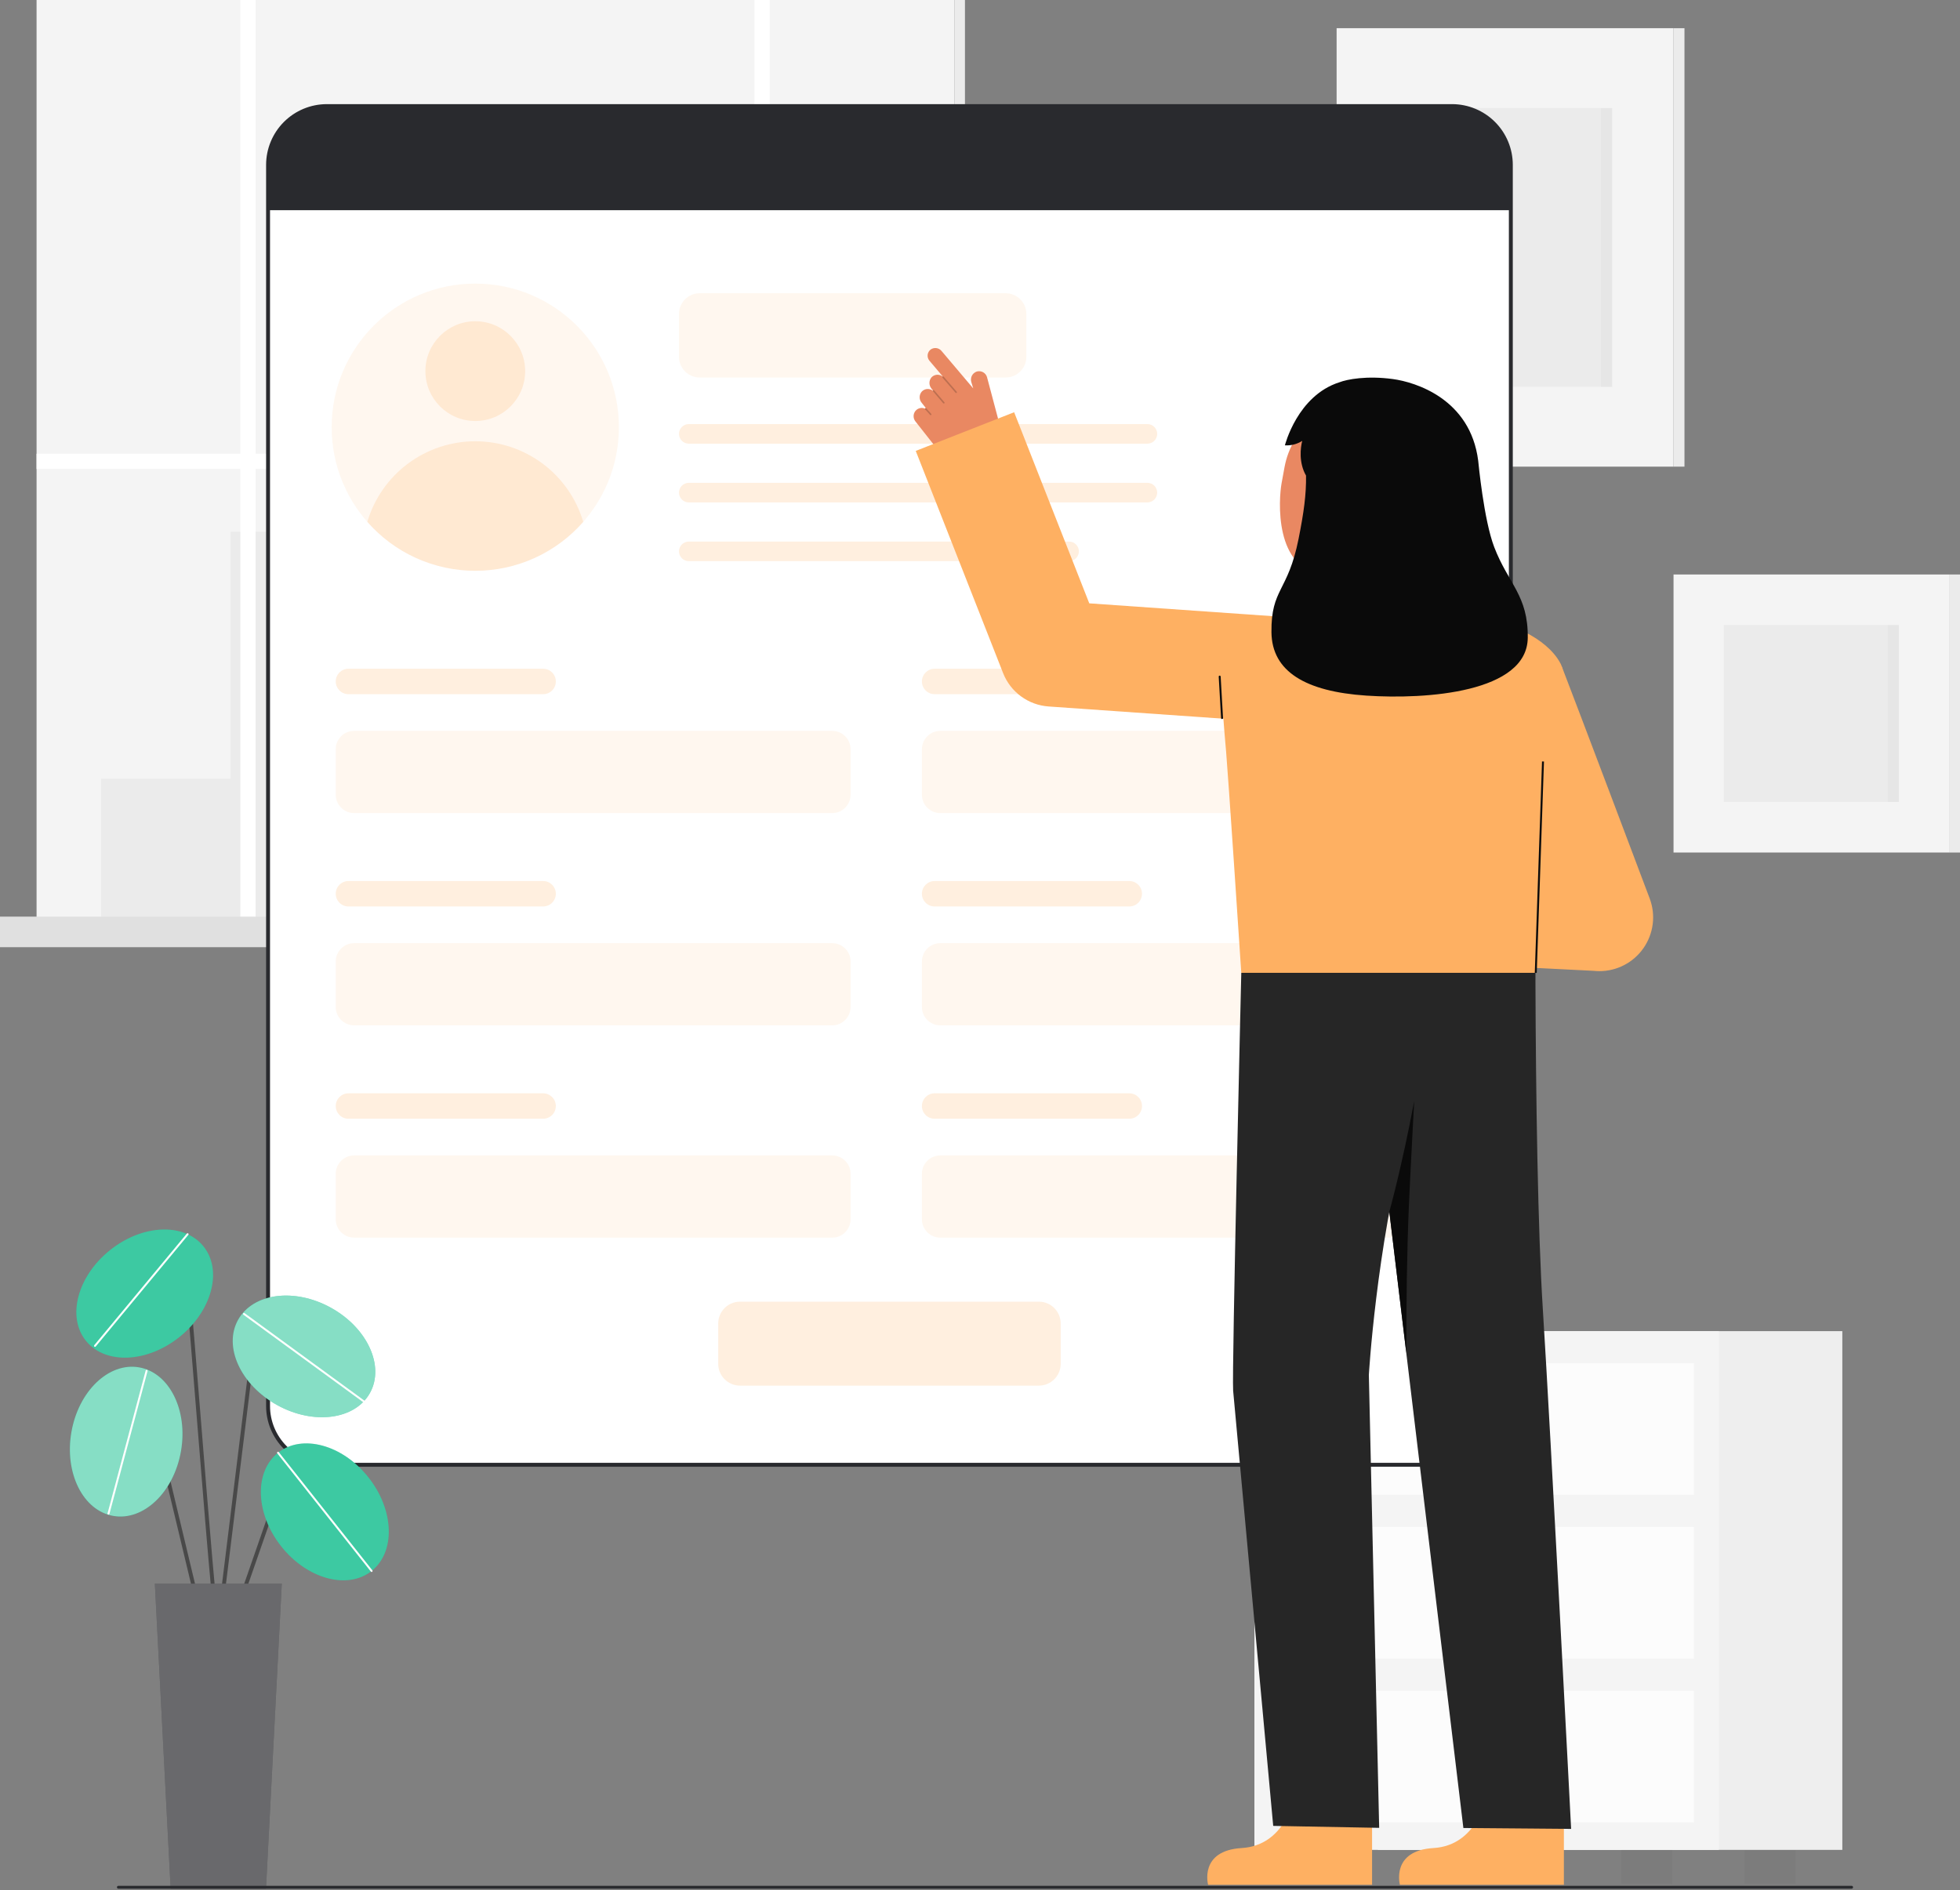 <svg width="646" height="623" viewBox="0 0 646 623" fill="none" xmlns="http://www.w3.org/2000/svg">
<rect x="0" y="0" width="646" height="623" fill="#808080" stroke="none"/>
<g clip-path="url(#clip0_390_2148)">
<path d="M551.583 9.288H440.54V153.823H551.583V9.288Z" fill="#F4F4F4"/>
<path d="M551.582 153.824H555.185V9.289H551.582V153.824Z" fill="#F4F4F4"/>
<path opacity="0.05" d="M551.582 153.824H555.185V9.289H551.582V153.824Z" fill="#292A2E"/>
<path opacity="0.05" d="M531.355 35.617H460.768V127.495H531.355V35.617Z" fill="#292A2E"/>
<path opacity="0.03" d="M531.354 35.617H527.676V127.495H531.354V35.617Z" fill="#292A2E"/>
<path d="M642.398 189.367H551.583V281.016H642.398V189.367Z" fill="#F4F4F4"/>
<path opacity="0.05" d="M625.855 206.062H568.126V264.321H625.855V206.062Z" fill="#292A2E"/>
<path d="M642.398 281.016H646V189.367H642.398V281.016Z" fill="#F4F4F4"/>
<path opacity="0.05" d="M642.398 281.016H646V189.367H642.398V281.016Z" fill="#292A2E"/>
<path opacity="0.03" d="M625.854 206.062H622.176V264.321H625.854V206.062Z" fill="#292A2E"/>
<path d="M314.572 0H12.052V302.52H314.572V0Z" fill="#F4F4F4"/>
<path d="M318.04 0H314.572V302.52H318.04V0Z" fill="#F4F4F4"/>
<path opacity="0.05" d="M318.04 0H314.572V302.52H318.04V0Z" fill="#292A2E"/>
<path opacity="0.05" d="M241.284 208.462V129.312H176.449V175.296H76.02V256.717H33.336V302.521H76.02H84.243H300.019V208.462H241.284Z" fill="#292A2E"/>
<path opacity="0.34" d="M231.986 137.906H184.772V146.5H231.986V137.906Z" fill="#FFFFFA"/>
<path opacity="0.34" d="M231.986 155.715H184.772V164.309H231.986V155.715Z" fill="#FFFFFA"/>
<path opacity="0.34" d="M231.986 173.522H184.772V182.116H231.986V173.522Z" fill="#FFFFFA"/>
<path opacity="0.34" d="M291.647 216.804H282.945V225.397H291.647V216.804Z" fill="#FFFFFA"/>
<path opacity="0.34" d="M291.647 234.612H282.945V243.206H291.647V234.612Z" fill="#FFFFFA"/>
<path opacity="0.34" d="M291.647 252.42H282.945V261.014H291.647V252.42Z" fill="#FFFFFA"/>
<path opacity="0.34" d="M275.549 216.804H266.847V225.397H275.549V216.804Z" fill="#FFFFFA"/>
<path opacity="0.34" d="M275.549 234.612H266.847V243.206H275.549V234.612Z" fill="#FFFFFA"/>
<path opacity="0.34" d="M275.549 252.42H266.847V261.014H275.549V252.42Z" fill="#FFFFFA"/>
<path opacity="0.34" d="M259.885 216.804H251.183V225.397H259.885V216.804Z" fill="#FFFFFA"/>
<path opacity="0.34" d="M259.885 234.612H251.183V243.206H259.885V234.612Z" fill="#FFFFFA"/>
<path opacity="0.34" d="M259.885 252.42H251.183V261.014H259.885V252.42Z" fill="#FFFFFA"/>
<path d="M314.572 149.563H253.7V0H248.666V149.563H84.244V0H79.209V149.563H12.052V154.598H79.209V302.52H84.244V154.598H248.666V302.52H253.7V154.598H314.572V149.563Z" fill="white"/>
<path d="M326.623 302.155H0V312.216H326.623V302.155Z" fill="#F4F4F4"/>
<path opacity="0.1" d="M326.623 302.155H0V312.216H326.623V302.155Z" fill="#292A2E"/>
<path opacity="0.1" d="M331.339 302.155H326.623V312.216H331.339V302.155Z" fill="#292A2E"/>
<path opacity="0.1" d="M331.339 302.155H326.623V312.216H331.339V302.155Z" fill="#292A2E"/>
<path opacity="0.05" d="M486.314 609.777H469.51V621H486.314V609.777Z" fill="#292A2E"/>
<path opacity="0.05" d="M591.808 609.777H575.003V621H591.808V609.777Z" fill="#292A2E"/>
<path d="M607.212 438.788H454.105V609.777H607.212V438.788Z" fill="#F4F4F4"/>
<path opacity="0.03" d="M607.212 438.788H454.105V609.777H607.212V438.788Z" fill="#292A2E"/>
<path d="M566.55 438.788H413.443V609.777H566.55V438.788Z" fill="#F4F4F4"/>
<path opacity="0.05" d="M445.652 609.777H428.848V621H445.652V609.777Z" fill="#292A2E"/>
<path opacity="0.05" d="M551.146 609.777H534.341V621H551.146V609.777Z" fill="#292A2E"/>
<path opacity="0.7" d="M558.312 449.36H421.68V492.728H558.312V449.36Z" fill="white"/>
<path opacity="0.7" d="M558.312 503.343H421.68V546.71H558.312V503.343Z" fill="white"/>
<path opacity="0.7" d="M558.312 557.324H421.68V600.692H558.312V557.324Z" fill="white"/>
<path opacity="0.05" d="M489.996 477.112C493.348 477.112 496.065 474.395 496.065 471.044C496.065 467.693 493.348 464.976 489.996 464.976C486.645 464.976 483.928 467.693 483.928 471.044C483.928 474.395 486.645 477.112 489.996 477.112Z" fill="#292A2E"/>
<path opacity="0.05" d="M489.996 531.095C493.348 531.095 496.065 528.378 496.065 525.026C496.065 521.675 493.348 518.958 489.996 518.958C486.645 518.958 483.928 521.675 483.928 525.026C483.928 528.378 486.645 531.095 489.996 531.095Z" fill="#292A2E"/>
<path opacity="0.05" d="M489.996 585.077C493.348 585.077 496.065 582.36 496.065 579.009C496.065 575.657 493.348 572.94 489.996 572.94C486.645 572.94 483.928 575.657 483.928 579.009C483.928 582.36 486.645 585.077 489.996 585.077Z" fill="#292A2E"/>
<path d="M478.965 35.519H108.081C97.388 35.519 88.72 44.187 88.72 54.88V464.026C88.72 474.719 97.388 483.387 108.081 483.387H478.965C489.658 483.387 498.326 474.719 498.326 464.026V54.88C498.326 44.187 489.658 35.519 478.965 35.519Z" fill="white"/>
<path d="M478.599 483.485H107.711C102.407 483.479 97.322 481.369 93.572 477.619C89.821 473.868 87.711 468.783 87.705 463.479V54.333C87.711 49.028 89.821 43.943 93.572 40.193C97.322 36.442 102.407 34.332 107.711 34.326H478.599C483.903 34.332 488.988 36.442 492.739 40.193C496.489 43.943 498.599 49.028 498.605 54.333V463.479C498.599 468.783 496.489 473.868 492.739 477.619C488.988 481.37 483.903 483.479 478.599 483.485ZM107.711 35.617C102.75 35.623 97.993 37.596 94.484 41.105C90.975 44.614 89.002 49.371 88.996 54.333V463.479C89.001 468.441 90.975 473.198 94.484 476.707C97.992 480.215 102.749 482.189 107.711 482.195H478.599C483.561 482.189 488.318 480.215 491.826 476.707C495.335 473.198 497.309 468.441 497.314 463.479V54.333C497.308 49.371 495.335 44.614 491.826 41.105C488.318 37.596 483.561 35.623 478.599 35.617H107.711Z" fill="#292A2E"/>
<path d="M497.959 54.33V69.294H88.355V54.33C88.355 49.195 90.394 44.27 94.025 40.639C97.656 37.009 102.581 34.969 107.715 34.969H478.598C483.732 34.969 488.657 37.009 492.288 40.639C495.919 44.27 497.959 49.195 497.959 54.33Z" fill="#292A2E"/>
<path opacity="0.1" d="M156.65 188.149C182.792 188.149 203.984 166.957 203.984 140.815C203.984 114.673 182.792 93.481 156.65 93.481C130.508 93.481 109.315 114.673 109.315 140.815C109.315 166.957 130.508 188.149 156.65 188.149Z" fill="#FEB062"/>
<path opacity="0.2" d="M156.65 138.778C165.73 138.778 173.09 131.417 173.09 122.337C173.09 113.257 165.73 105.896 156.65 105.896C147.57 105.896 140.209 113.257 140.209 122.337C140.209 131.417 147.57 138.778 156.65 138.778Z" fill="#FEB062"/>
<path opacity="0.2" d="M192.235 172.028C187.792 177.093 182.319 181.152 176.182 183.932C170.045 186.712 163.385 188.15 156.648 188.149C149.91 188.149 143.25 186.71 137.114 183.928C130.977 181.147 125.505 177.088 121.063 172.022C123.339 164.349 128.033 157.617 134.446 152.83C140.86 148.043 148.649 145.457 156.651 145.458C164.654 145.459 172.443 148.046 178.855 152.834C185.267 157.622 189.961 164.355 192.235 172.028Z" fill="#FEB062"/>
<path opacity="0.2" d="M179.008 220.44H114.85C112.534 220.44 110.657 222.317 110.657 224.633C110.657 226.948 112.534 228.825 114.85 228.825H179.008C181.323 228.825 183.2 226.948 183.2 224.633C183.2 222.317 181.323 220.44 179.008 220.44Z" fill="#FEB062"/>
<path opacity="0.1" d="M331.456 96.659H230.61C226.845 96.659 223.792 99.712 223.792 103.477V117.619C223.792 121.385 226.845 124.438 230.61 124.438H331.456C335.222 124.438 338.274 121.385 338.274 117.619V103.477C338.274 99.712 335.222 96.659 331.456 96.659Z" fill="#FEB062"/>
<path opacity="0.2" d="M378.173 139.795H227.019C225.237 139.795 223.792 141.24 223.792 143.022C223.792 144.804 225.237 146.249 227.019 146.249H378.173C379.956 146.249 381.4 144.804 381.4 143.022C381.4 141.24 379.956 139.795 378.173 139.795Z" fill="#FEB062"/>
<path opacity="0.2" d="M378.173 159.156H227.019C225.237 159.156 223.792 160.601 223.792 162.383C223.792 164.165 225.237 165.61 227.019 165.61H378.173C379.956 165.61 381.4 164.165 381.4 162.383C381.4 160.601 379.956 159.156 378.173 159.156Z" fill="#FEB062"/>
<path opacity="0.2" d="M352.359 178.518H227.019C225.237 178.518 223.792 179.962 223.792 181.744C223.792 183.527 225.237 184.971 227.019 184.971H352.359C354.141 184.971 355.586 183.527 355.586 181.744C355.586 179.962 354.141 178.518 352.359 178.518Z" fill="#FEB062"/>
<path opacity="0.1" d="M274.288 240.919H116.718C113.371 240.919 110.657 243.632 110.657 246.98V261.953C110.657 265.301 113.371 268.014 116.718 268.014H274.288C277.635 268.014 280.349 265.301 280.349 261.953V246.98C280.349 243.632 277.635 240.919 274.288 240.919Z" fill="#FEB062"/>
<path opacity="0.2" d="M372.202 220.44H308.044C305.729 220.44 303.852 222.317 303.852 224.633C303.852 226.948 305.729 228.825 308.044 228.825H372.202C374.518 228.825 376.395 226.948 376.395 224.633C376.395 222.317 374.518 220.44 372.202 220.44Z" fill="#FEB062"/>
<path opacity="0.1" d="M467.482 240.919H309.912C306.565 240.919 303.852 243.632 303.852 246.98V261.953C303.852 265.301 306.565 268.014 309.912 268.014H467.482C470.83 268.014 473.543 265.301 473.543 261.953V246.98C473.543 243.632 470.83 240.919 467.482 240.919Z" fill="#FEB062"/>
<path opacity="0.2" d="M179.008 290.415H114.85C112.534 290.415 110.657 292.292 110.657 294.607C110.657 296.923 112.534 298.8 114.85 298.8H179.008C181.323 298.8 183.2 296.923 183.2 294.607C183.2 292.292 181.323 290.415 179.008 290.415Z" fill="#FEB062"/>
<path opacity="0.1" d="M274.288 310.894H116.718C113.371 310.894 110.657 313.607 110.657 316.954V331.928C110.657 335.275 113.371 337.989 116.718 337.989H274.288C277.635 337.989 280.349 335.275 280.349 331.928V316.954C280.349 313.607 277.635 310.894 274.288 310.894Z" fill="#FEB062"/>
<path opacity="0.2" d="M372.202 290.415H308.044C305.729 290.415 303.852 292.292 303.852 294.607C303.852 296.923 305.729 298.8 308.044 298.8H372.202C374.518 298.8 376.395 296.923 376.395 294.607C376.395 292.292 374.518 290.415 372.202 290.415Z" fill="#FEB062"/>
<path opacity="0.1" d="M467.482 310.894H309.912C306.565 310.894 303.852 313.607 303.852 316.954V331.928C303.852 335.275 306.565 337.989 309.912 337.989H467.482C470.83 337.989 473.543 335.275 473.543 331.928V316.954C473.543 313.607 470.83 310.894 467.482 310.894Z" fill="#FEB062"/>
<path opacity="0.2" d="M179.008 360.39H114.85C112.534 360.39 110.657 362.267 110.657 364.582C110.657 366.897 112.534 368.774 114.85 368.774H179.008C181.323 368.774 183.2 366.897 183.2 364.582C183.2 362.267 181.323 360.39 179.008 360.39Z" fill="#FEB062"/>
<path opacity="0.1" d="M274.288 380.868H116.718C113.371 380.868 110.657 383.582 110.657 386.929V401.903C110.657 405.25 113.371 407.963 116.718 407.963H274.288C277.635 407.963 280.349 405.25 280.349 401.903V386.929C280.349 383.582 277.635 380.868 274.288 380.868Z" fill="#FEB062"/>
<path opacity="0.2" d="M372.202 360.39H308.044C305.729 360.39 303.852 362.267 303.852 364.582C303.852 366.897 305.729 368.774 308.044 368.774H372.202C374.518 368.774 376.395 366.897 376.395 364.582C376.395 362.267 374.518 360.39 372.202 360.39Z" fill="#FEB062"/>
<path opacity="0.1" d="M467.482 380.868H309.912C306.565 380.868 303.852 383.582 303.852 386.929V401.903C303.852 405.25 306.565 407.963 309.912 407.963H467.482C470.83 407.963 473.543 405.25 473.543 401.903V386.929C473.543 383.582 470.83 380.868 467.482 380.868Z" fill="#FEB062"/>
<path opacity="0.2" d="M342.402 429.074H243.911C239.937 429.074 236.715 432.296 236.715 436.27V449.554C236.715 453.528 239.937 456.75 243.911 456.75H342.402C346.376 456.75 349.598 453.528 349.598 449.554V436.27C349.598 432.296 346.376 429.074 342.402 429.074Z" fill="#FEB062"/>
<path d="M71.958 537.936C71.874 537.936 71.79 537.919 71.711 537.887C71.633 537.854 71.562 537.807 71.502 537.747C70.593 536.838 69.11 520.155 65.118 470.485C63.485 450.161 61.942 430.964 60.816 419.297C60.736 418.464 60.412 418.367 60.306 418.335C58.764 417.87 54.077 421.566 51.46 424.804C51.353 424.937 51.197 425.022 51.026 425.04C50.856 425.058 50.685 425.007 50.552 424.9C50.419 424.792 50.334 424.636 50.316 424.466C50.298 424.295 50.348 424.125 50.456 423.992C52.187 421.852 57.827 416.241 60.677 417.099C61.252 417.272 61.968 417.772 62.097 419.173C63.225 430.85 64.768 450.052 66.402 470.381C68.828 500.565 71.576 534.761 72.479 536.914C72.548 537.011 72.59 537.124 72.599 537.243C72.607 537.361 72.583 537.479 72.529 537.585C72.475 537.691 72.393 537.779 72.291 537.841C72.19 537.903 72.074 537.936 71.955 537.936H71.958Z" fill="#494949"/>
<path d="M59.158 440.706C69.867 432.122 73.416 418.761 67.085 410.863C60.755 402.966 46.941 403.522 36.232 412.106C25.523 420.691 21.974 434.052 28.304 441.949C34.635 449.847 48.449 449.291 59.158 440.706Z" fill="#0CBC8B"/>
<path opacity="0.2" d="M59.158 440.706C69.867 432.122 73.416 418.761 67.085 410.863C60.755 402.966 46.941 403.522 36.232 412.106C25.523 420.691 21.974 434.052 28.304 441.949C34.635 449.847 48.449 449.291 59.158 440.706Z" fill="white"/>
<path d="M31.306 443.957C31.245 443.957 31.185 443.939 31.133 443.906C31.081 443.874 31.04 443.827 31.014 443.771C30.988 443.716 30.978 443.654 30.986 443.593C30.994 443.533 31.018 443.475 31.058 443.428L61.578 406.624C61.605 406.591 61.638 406.564 61.675 406.544C61.713 406.524 61.754 406.512 61.796 406.508C61.838 406.504 61.881 406.509 61.922 406.521C61.962 406.534 62 406.554 62.032 406.581C62.065 406.608 62.092 406.642 62.112 406.679C62.132 406.717 62.144 406.758 62.148 406.8C62.151 406.842 62.147 406.885 62.135 406.925C62.122 406.966 62.102 407.003 62.075 407.036L31.555 443.84C31.524 443.876 31.486 443.906 31.443 443.926C31.4 443.946 31.354 443.957 31.306 443.957Z" fill="white"/>
<path d="M78.614 530.046C78.542 530.047 78.47 530.034 78.402 530.01C78.24 529.953 78.108 529.835 78.033 529.681C77.959 529.527 77.948 529.35 78.005 529.188L89.469 496.219C89.806 495.25 90.382 494.382 91.142 493.693C91.902 493.004 92.823 492.517 93.82 492.277C94.817 492.036 95.859 492.049 96.849 492.315C97.84 492.582 98.748 493.092 99.49 493.8L105.551 499.59C105.675 499.708 105.747 499.871 105.751 500.042C105.755 500.213 105.691 500.379 105.572 500.503C105.454 500.626 105.291 500.698 105.12 500.702C104.949 500.706 104.783 500.642 104.66 500.524L98.599 494.733C98.013 494.174 97.296 493.771 96.514 493.561C95.732 493.351 94.909 493.341 94.122 493.531C93.335 493.721 92.608 494.105 92.008 494.649C91.408 495.193 90.954 495.878 90.687 496.643L79.224 529.613C79.18 529.739 79.097 529.849 78.988 529.927C78.879 530.005 78.748 530.047 78.614 530.046Z" fill="#494949"/>
<path d="M122.483 517.842C130.42 511.56 129.948 497.743 121.43 486.982C112.911 476.22 99.572 472.589 91.636 478.871C83.699 485.153 84.171 498.969 92.689 509.731C101.208 520.492 114.547 524.124 122.483 517.842Z" fill="#0CBC8B"/>
<path d="M66.75 535.833C66.605 535.833 66.464 535.784 66.35 535.694C66.236 535.605 66.156 535.479 66.122 535.338L46.883 454.896C46.752 454.348 46.471 453.847 46.074 453.448C45.675 453.048 45.175 452.767 44.627 452.633C44.08 452.5 43.506 452.52 42.969 452.692C42.432 452.863 41.953 453.179 41.584 453.606L35.653 460.459C35.598 460.526 35.531 460.581 35.454 460.621C35.378 460.661 35.294 460.686 35.209 460.693C35.123 460.7 35.036 460.691 34.954 460.664C34.872 460.637 34.796 460.595 34.731 460.538C34.666 460.482 34.612 460.413 34.574 460.335C34.536 460.258 34.514 460.174 34.509 460.088C34.504 460.002 34.516 459.915 34.545 459.834C34.574 459.753 34.619 459.678 34.677 459.615L40.607 452.762C41.131 452.155 41.812 451.706 42.576 451.462C43.339 451.218 44.155 451.189 44.934 451.379C45.712 451.568 46.423 451.969 46.989 452.537C47.554 453.104 47.952 453.817 48.139 454.596L67.377 535.038C67.417 535.204 67.389 535.38 67.299 535.526C67.21 535.672 67.066 535.776 66.899 535.816C66.85 535.827 66.8 535.833 66.75 535.833Z" fill="#494949"/>
<path d="M59.651 478.33C61.989 464.806 55.8 452.445 45.826 450.72C35.852 448.995 25.871 458.56 23.532 472.085C21.194 485.609 27.383 497.97 37.357 499.695C47.331 501.42 57.312 491.855 59.651 478.33Z" fill="#0CBC8B"/>
<path d="M71.959 537.936C71.932 537.936 71.906 537.935 71.879 537.932C71.795 537.922 71.714 537.895 71.64 537.853C71.566 537.811 71.501 537.755 71.449 537.689C71.397 537.622 71.359 537.545 71.336 537.464C71.313 537.382 71.307 537.296 71.317 537.212L83.603 437.466C83.737 436.379 84.181 435.354 84.884 434.515C85.586 433.675 86.516 433.056 87.562 432.732C88.608 432.408 89.725 432.393 90.779 432.689C91.833 432.984 92.779 433.578 93.504 434.399L107.546 450.303C107.602 450.366 107.645 450.44 107.672 450.52C107.7 450.601 107.711 450.685 107.706 450.77C107.701 450.855 107.679 450.937 107.642 451.014C107.604 451.09 107.552 451.158 107.489 451.214C107.425 451.27 107.351 451.313 107.271 451.341C107.191 451.368 107.106 451.38 107.021 451.374C106.937 451.369 106.854 451.347 106.778 451.31C106.702 451.273 106.634 451.221 106.578 451.157L92.536 435.253C91.976 434.619 91.244 434.16 90.43 433.931C89.615 433.703 88.752 433.714 87.943 433.965C87.135 434.215 86.416 434.694 85.874 435.343C85.331 435.992 84.987 436.784 84.884 437.624L72.598 537.37C72.579 537.526 72.504 537.67 72.386 537.774C72.268 537.878 72.116 537.936 71.959 537.936Z" fill="#494949"/>
<path d="M121.946 459.139C126.845 450.282 121.081 437.717 109.071 431.074C97.061 424.43 83.353 426.225 78.454 435.082C73.555 443.939 79.319 456.505 91.329 463.148C103.339 469.791 117.047 467.997 121.946 459.139Z" fill="#0CBC8B"/>
<path opacity="0.2" d="M122.483 517.842C130.42 511.56 129.948 497.743 121.43 486.982C112.911 476.22 99.572 472.589 91.636 478.871C83.699 485.153 84.171 498.969 92.689 509.731C101.208 520.492 114.547 524.124 122.483 517.842Z" fill="white"/>
<path opacity="0.5" d="M59.651 478.33C61.989 464.806 55.8 452.445 45.826 450.72C35.852 448.995 25.871 458.56 23.532 472.085C21.194 485.609 27.383 497.97 37.357 499.695C47.331 501.42 57.312 491.855 59.651 478.33Z" fill="white"/>
<path opacity="0.5" d="M121.946 459.139C126.845 450.282 121.081 437.717 109.071 431.074C97.061 424.43 83.353 426.225 78.454 435.082C73.555 443.939 79.319 456.505 91.329 463.148C103.339 469.791 117.047 467.997 121.946 459.139Z" fill="white"/>
<path d="M87.671 622.57H56.244L51.036 522.02H92.879L87.671 622.57Z" fill="#292A2E"/>
<path opacity="0.3" d="M87.671 622.57H56.244L51.036 522.02H92.879L87.671 622.57Z" fill="white"/>
<path d="M122.485 518.166C122.436 518.166 122.388 518.155 122.344 518.133C122.3 518.112 122.262 518.081 122.232 518.043L91.383 479.072C91.357 479.039 91.337 479.001 91.326 478.96C91.314 478.919 91.311 478.876 91.316 478.834C91.32 478.792 91.334 478.752 91.354 478.714C91.375 478.677 91.403 478.645 91.436 478.619C91.469 478.592 91.507 478.573 91.548 478.561C91.589 478.55 91.631 478.546 91.673 478.551C91.716 478.556 91.756 478.569 91.793 478.59C91.83 478.61 91.863 478.638 91.889 478.671L122.738 517.642C122.775 517.69 122.799 517.747 122.806 517.807C122.812 517.868 122.802 517.929 122.776 517.983C122.749 518.038 122.708 518.084 122.656 518.116C122.605 518.149 122.545 518.166 122.485 518.166Z" fill="white"/>
<path d="M119.895 462.263C119.826 462.262 119.76 462.239 119.705 462.198L80.23 433.375C80.161 433.324 80.115 433.248 80.102 433.164C80.088 433.079 80.109 432.993 80.16 432.923C80.21 432.854 80.286 432.808 80.371 432.795C80.455 432.782 80.542 432.803 80.611 432.853L120.085 461.677C120.14 461.718 120.18 461.774 120.2 461.839C120.22 461.904 120.219 461.973 120.198 462.037C120.176 462.102 120.135 462.157 120.08 462.197C120.026 462.237 119.96 462.258 119.892 462.258L119.895 462.263Z" fill="white"/>
<path d="M35.753 499.273C35.725 499.274 35.697 499.27 35.67 499.262C35.588 499.24 35.518 499.186 35.476 499.112C35.433 499.038 35.422 498.951 35.443 498.869L48.009 451.787C48.02 451.745 48.038 451.706 48.064 451.672C48.089 451.637 48.122 451.608 48.158 451.587C48.195 451.565 48.236 451.551 48.279 451.545C48.321 451.539 48.364 451.542 48.406 451.553C48.447 451.564 48.486 451.583 48.52 451.609C48.554 451.636 48.582 451.668 48.603 451.705C48.624 451.743 48.638 451.784 48.643 451.826C48.648 451.869 48.645 451.912 48.633 451.953L36.067 499.034C36.048 499.103 36.008 499.164 35.951 499.207C35.894 499.251 35.825 499.274 35.753 499.273Z" fill="white"/>
<path d="M310.337 115.706L320.767 128.024L320.122 125.909C319.927 125.222 320 124.487 320.326 123.852C320.652 123.217 321.208 122.73 321.88 122.488C322.231 122.376 322.601 122.336 322.968 122.372C323.335 122.407 323.691 122.517 324.014 122.694C324.337 122.872 324.621 123.113 324.848 123.404C325.074 123.695 325.24 124.029 325.333 124.385L330.101 142.339C330.703 144.605 330.395 147.017 329.244 149.059C328.093 151.102 326.189 152.614 323.938 153.273C321.326 154.038 318.544 154.005 315.95 153.179C313.356 152.352 311.068 150.77 309.379 148.635L301.745 138.947C301.338 138.452 301.116 137.831 301.114 137.19C301.113 136.549 301.333 135.927 301.738 135.43C302.113 134.988 302.619 134.678 303.183 134.544C303.746 134.411 304.338 134.461 304.871 134.688C304.882 134.645 304.904 134.606 304.936 134.575C304.967 134.548 305.004 134.529 305.045 134.52C305.085 134.511 305.127 134.512 305.167 134.523L303.753 132.735C303.32 132.211 303.091 131.548 303.108 130.868C303.126 130.188 303.388 129.538 303.848 129.037C304.319 128.556 304.952 128.267 305.623 128.226C306.295 128.186 306.958 128.396 307.483 128.816C307.487 128.788 307.496 128.76 307.509 128.735L306.928 128.002C306.549 127.5 306.342 126.889 306.337 126.26C306.332 125.631 306.53 125.017 306.901 124.508C307.354 123.962 308.004 123.614 308.711 123.54C309.417 123.467 310.125 123.673 310.681 124.114L310.718 124.077L306.336 118.902C306.111 118.637 305.943 118.328 305.841 117.996C305.74 117.663 305.707 117.313 305.745 116.968C305.783 116.622 305.891 116.288 306.063 115.985C306.234 115.683 306.466 115.418 306.743 115.208C307.293 114.82 307.971 114.655 308.638 114.748C309.306 114.84 309.913 115.183 310.337 115.706Z" fill="#E98862"/>
<path opacity="0.2" d="M310.575 124.404C310.585 124.432 310.601 124.458 310.62 124.48L314.939 129.46C314.961 129.485 314.987 129.506 315.017 129.521C315.047 129.536 315.08 129.545 315.113 129.548C315.147 129.55 315.18 129.546 315.212 129.536C315.244 129.525 315.274 129.509 315.299 129.487C315.325 129.465 315.345 129.438 315.36 129.408C315.376 129.378 315.385 129.345 315.387 129.312C315.39 129.279 315.385 129.245 315.375 129.213C315.364 129.181 315.348 129.152 315.326 129.126L311.012 124.149C310.971 124.107 310.918 124.08 310.86 124.072C310.802 124.065 310.744 124.077 310.694 124.107C310.644 124.137 310.606 124.183 310.585 124.237C310.564 124.291 310.563 124.351 310.58 124.407L310.575 124.404Z" fill="#0C0C0C"/>
<path opacity="0.2" d="M307.49 128.935C307.5 128.962 307.515 128.987 307.534 129.01L310.895 132.946C310.94 132.993 311.001 133.021 311.066 133.025C311.131 133.028 311.195 133.006 311.245 132.964C311.294 132.922 311.326 132.862 311.333 132.797C311.34 132.733 311.322 132.668 311.282 132.616L307.921 128.679C307.882 128.633 307.828 128.602 307.768 128.592C307.709 128.582 307.648 128.594 307.596 128.625C307.544 128.656 307.505 128.704 307.485 128.762C307.466 128.819 307.467 128.881 307.489 128.937L307.49 128.935Z" fill="#0C0C0C"/>
<path opacity="0.2" d="M304.866 134.859C304.877 134.888 304.894 134.915 304.915 134.938L306.549 136.761C306.571 136.786 306.598 136.806 306.628 136.821C306.658 136.835 306.691 136.843 306.724 136.845C306.758 136.847 306.791 136.842 306.823 136.831C306.854 136.82 306.883 136.803 306.908 136.781C306.933 136.759 306.953 136.732 306.968 136.701C306.982 136.671 306.991 136.639 306.993 136.605C306.994 136.572 306.99 136.538 306.979 136.507C306.968 136.475 306.95 136.446 306.928 136.421L305.297 134.598C305.257 134.555 305.204 134.527 305.146 134.518C305.087 134.51 305.028 134.522 304.978 134.552C304.927 134.583 304.889 134.63 304.869 134.685C304.85 134.74 304.85 134.801 304.869 134.856L304.866 134.859Z" fill="#0C0C0C"/>
<path d="M436.665 239.249L345.612 232.876C342.327 232.647 339.174 231.491 336.519 229.542C333.864 227.594 331.816 224.934 330.611 221.869L301.822 148.635L334.255 135.885L359.017 198.88L439.094 204.484L436.665 239.249Z" fill="#FEB062"/>
<path d="M489.533 593.226C489.533 593.226 486.619 608.327 472.477 609.172C458.335 610.017 461.402 621.28 461.402 621.28H515.444V594.279L489.533 593.226Z" fill="#FEB062"/>
<path d="M506.202 317.699C506.202 317.699 506.032 313.158 506.069 323.458C506.202 361.876 506.869 405.759 508.498 431.437C511.117 472.717 517.83 602.865 517.83 602.865L482.318 602.567L447.898 316.138L506.202 317.699Z" fill="#262626"/>
<path d="M426.312 593.226C426.312 593.226 423.398 608.327 409.256 609.172C395.114 610.017 398.181 621.28 398.181 621.28H452.223V594.279L426.312 593.226Z" fill="#FEB062"/>
<path d="M409.118 320.683C409.118 320.683 405.972 451.987 406.433 458.404L419.64 601.869L454.564 602.515L451.161 453.213C451.161 453.213 453.562 412.028 463.512 373.786C468.604 354.158 471.668 334.06 472.656 313.807L409.118 320.683Z" fill="#262626"/>
<path d="M506.588 317.695L506.704 317.701C506.704 317.701 506.62 315.462 506.588 317.695Z" fill="#333333"/>
<path d="M404.119 247.8C404.851 256.404 408.413 310.084 409.117 320.682H506.161C506.71 311.123 509.171 269.327 511.25 250.635C513.235 232.798 517.128 223.868 514.274 218.595C509.611 209.977 496.867 204.997 488.178 203.82C482.872 203.102 474.892 202.587 474.892 202.587C474.892 202.587 474.216 216.256 458.104 217.017C436.171 218.05 437.636 202.587 437.527 202.587C433.974 202.587 413.283 204.258 408.71 207.78C400.708 213.939 402.564 229.566 404.119 247.8Z" fill="#FEB062"/>
<path d="M402.779 237.018C402.696 237.018 402.617 236.987 402.557 236.93C402.497 236.874 402.461 236.796 402.456 236.714L401.676 223.051C401.671 222.966 401.701 222.882 401.757 222.818C401.814 222.754 401.894 222.715 401.98 222.71C402.065 222.706 402.148 222.736 402.212 222.793C402.276 222.85 402.315 222.929 402.32 223.014L403.103 236.677C403.108 236.762 403.079 236.846 403.022 236.91C402.965 236.974 402.885 237.012 402.8 237.017L402.779 237.018Z" fill="#0C0C0C"/>
<path d="M527.143 320.119C529.997 320.119 532.809 319.429 535.34 318.108C537.87 316.787 540.044 314.874 541.676 312.533C543.308 310.191 544.35 307.49 544.714 304.659C545.078 301.828 544.752 298.951 543.764 296.272C542.762 293.553 519.258 231.312 514.783 219.78L481.65 233.204C484.167 239.689 493.282 264.267 500.605 284.066L488.439 282.744L484.609 317.972L525.226 320.015C525.862 320.084 526.502 320.119 527.143 320.119Z" fill="#FEB062"/>
<path d="M425.967 201.409C426.076 201.395 429.052 212.597 452.284 210.854C468.366 209.649 472.29 198.701 472.656 198.701C470.922 198.333 468.107 197.95 467.336 197.54C464.804 196.179 462.959 194.523 462.031 190.968C461.304 188.188 460.933 177.486 460.933 172.116L436.185 177.677C436.53 183.735 438.944 197.776 430.482 200.261C429.075 200.672 427.559 201.05 425.967 201.409Z" fill="#E98862"/>
<path d="M437.042 189.585C446.799 190.355 459.331 186.235 461.712 173.219L463.86 161.473C466.241 148.457 461.334 136.654 449.081 134.413C436.825 132.171 425.735 141.048 423.355 154.064L422.403 159.264C421.489 164.259 419.635 188.211 437.042 189.585Z" fill="#E98862"/>
<path d="M427.996 177.634C429.748 168.835 430.55 162.964 430.457 156.77C427.99 152.446 428.639 147.477 429.2 145.332C427.501 146.411 425.504 146.923 423.496 146.795C423.496 146.795 427.575 130.423 441.437 126.018C443.986 125.025 450.496 123.772 459.14 124.958C466.492 125.966 484.613 131.463 487.202 151.865V151.876C487.288 152.553 489.028 171.35 492.494 180.369C497.157 192.494 503.704 196.261 503.538 210.25C503.325 228.243 470.245 230.638 450.295 229.293C430.346 227.947 419.206 221.386 419.06 208.418C418.907 193.889 424.492 195.239 427.996 177.634Z" fill="#0A0A0A"/>
<path d="M508.236 250.997L505.852 320.674L506.497 320.696L508.881 251.019L508.236 250.997Z" fill="#0C0C0C"/>
<path d="M39.036 622.571H610.259C610.323 622.573 610.387 622.563 610.447 622.54C610.506 622.517 610.561 622.483 610.607 622.438C610.653 622.394 610.69 622.341 610.715 622.282C610.74 622.223 610.753 622.16 610.753 622.096C610.753 622.032 610.74 621.969 610.715 621.91C610.69 621.851 610.653 621.798 610.607 621.753C610.561 621.709 610.506 621.674 610.447 621.651C610.387 621.629 610.323 621.618 610.259 621.62H39.036C38.972 621.618 38.908 621.629 38.849 621.651C38.789 621.674 38.735 621.709 38.688 621.753C38.642 621.798 38.606 621.851 38.581 621.91C38.556 621.969 38.543 622.032 38.543 622.096C38.543 622.16 38.556 622.223 38.581 622.282C38.606 622.341 38.642 622.394 38.688 622.438C38.735 622.483 38.789 622.517 38.849 622.54C38.908 622.563 38.972 622.573 39.036 622.571Z" fill="#292A2E"/>
<path d="M466.1 363.003C466.1 363.003 464.627 390.883 464.357 397.428C463.726 412.565 463.507 428.237 463.507 446.007L457.909 399.424C457.909 399.424 462.003 384.825 466.1 363.003Z" fill="#0A0A0A"/>
</g>
<defs>
<clipPath id="clip0_390_2148">
<rect width="646" height="622.571" fill="white"/>
</clipPath>
</defs>
</svg>
